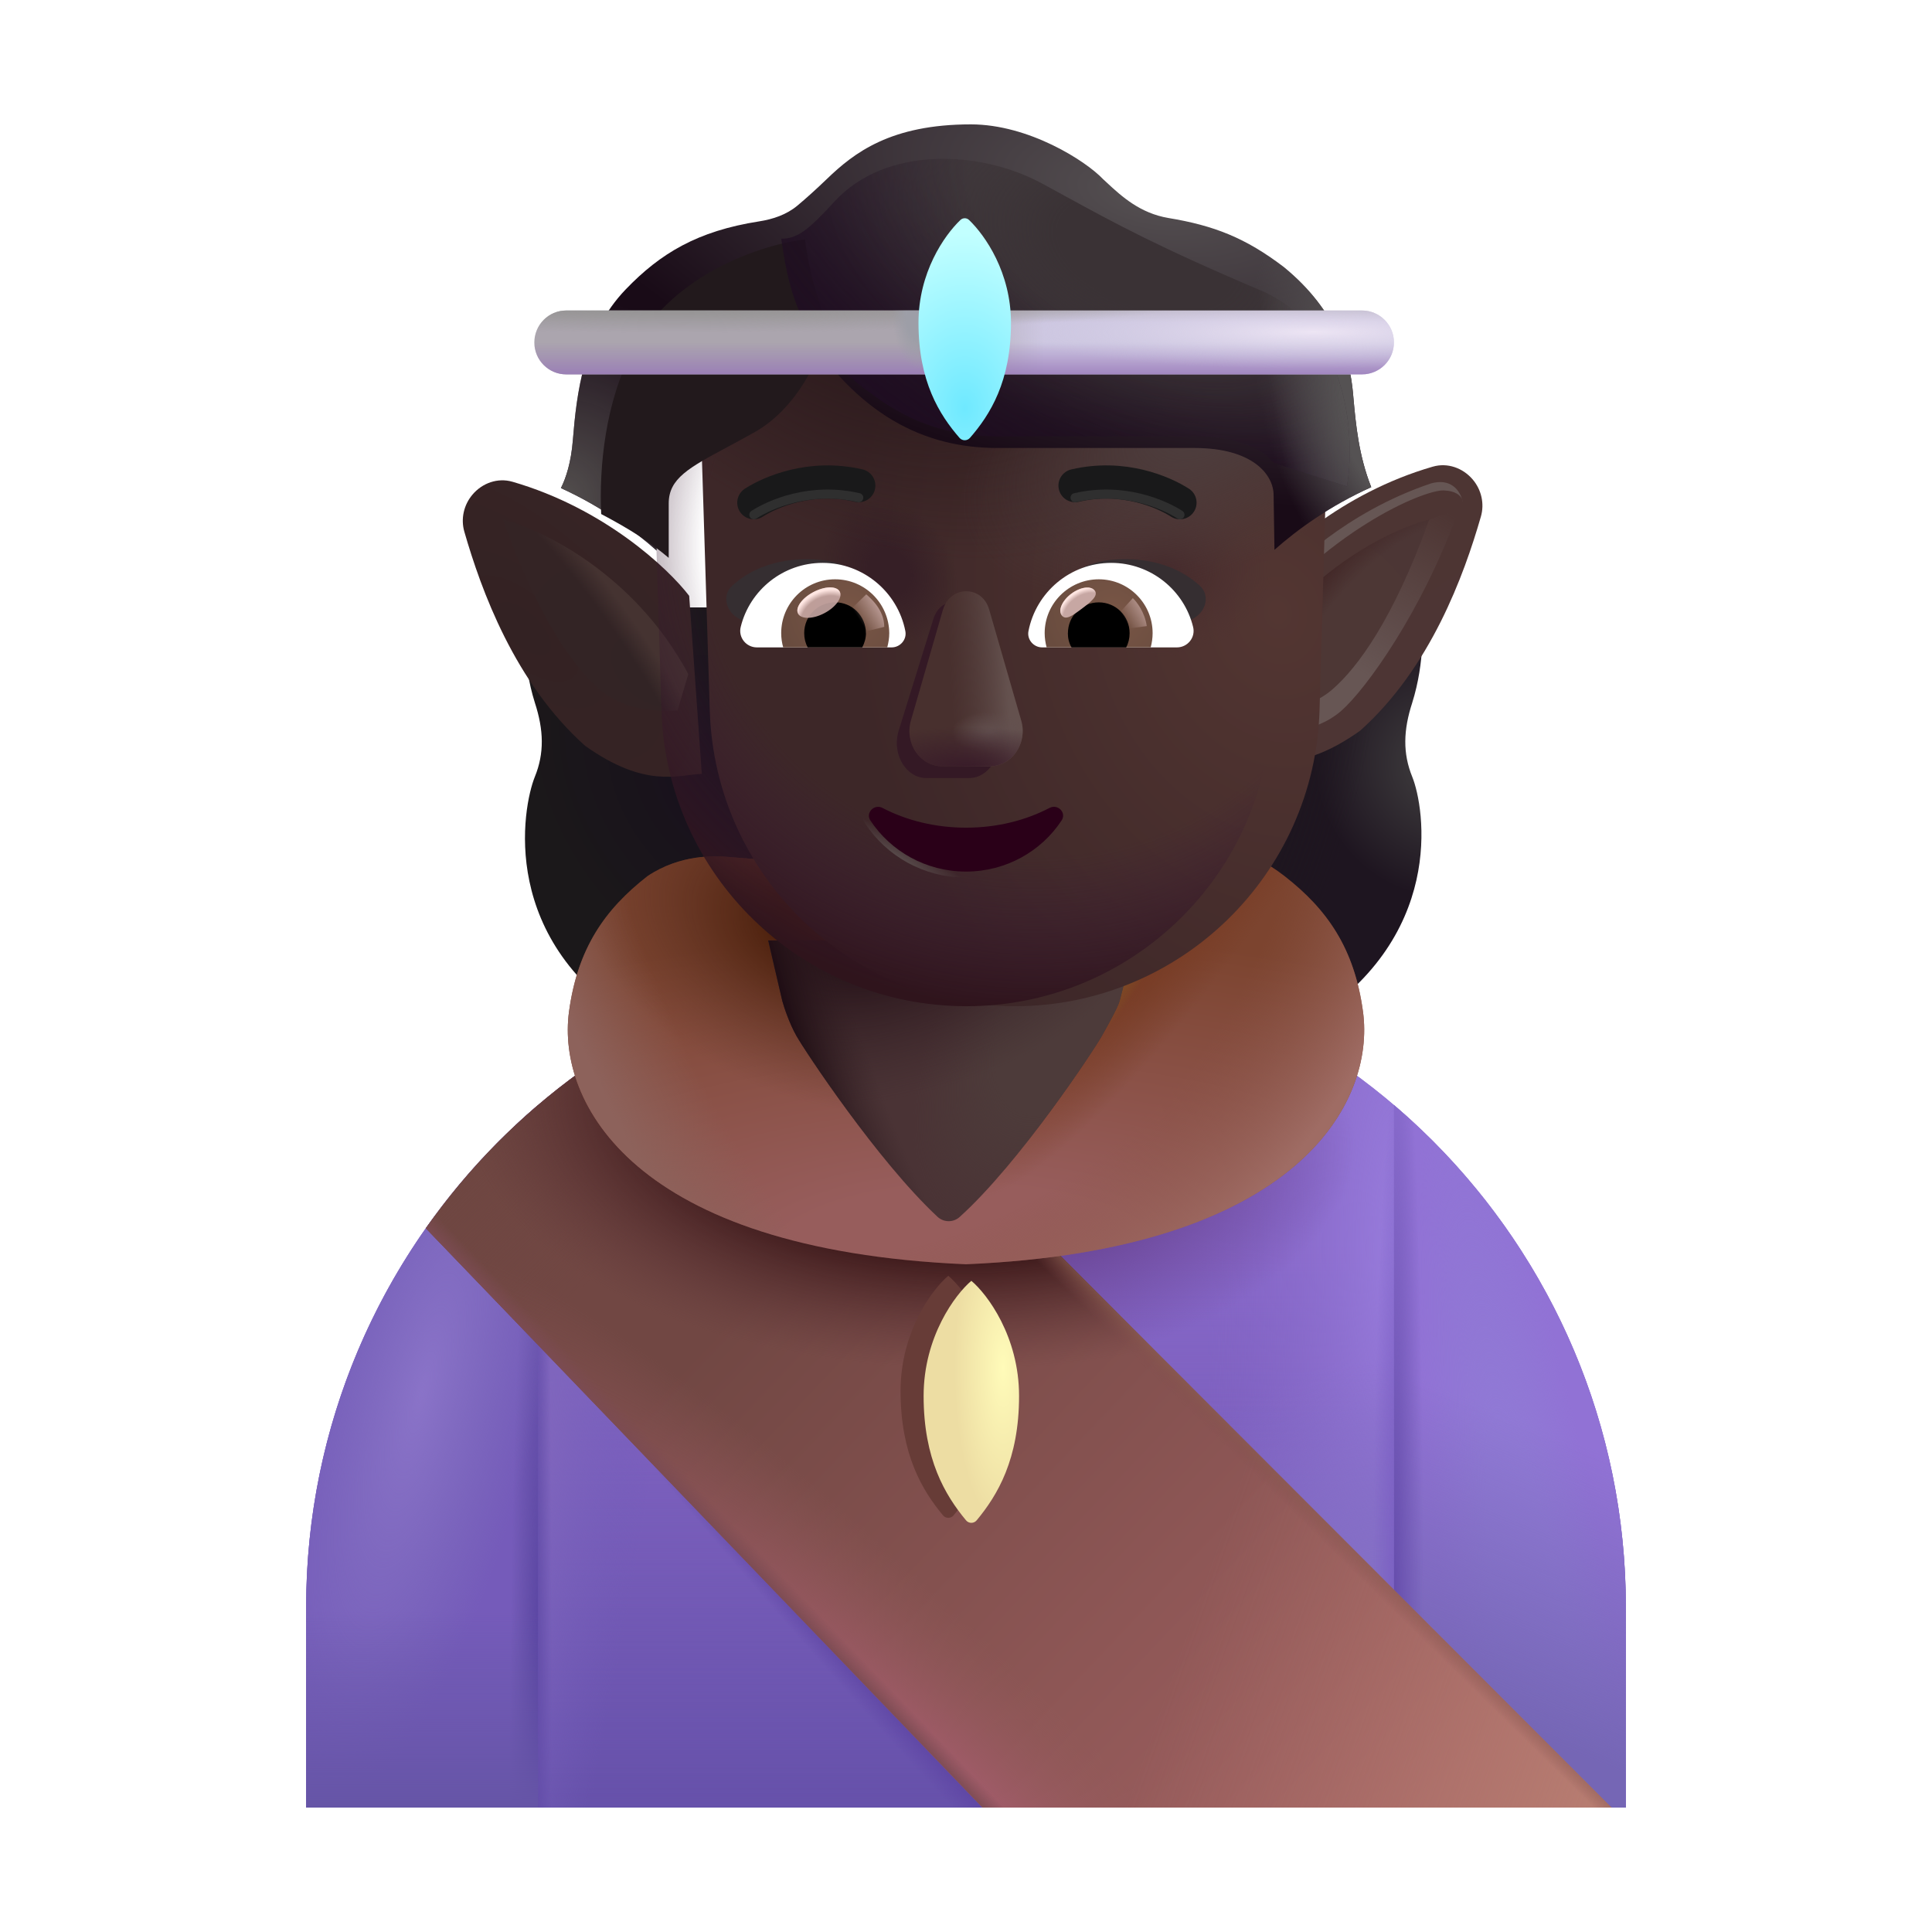 <svg fill="none" height="32" viewBox="0 0 32 32" width="32" xmlns="http://www.w3.org/2000/svg" xmlns:xlink="http://www.w3.org/1999/xlink"><filter id="a" color-interpolation-filters="sRGB" filterUnits="userSpaceOnUse" height="5.008" width="2.581" x="14.415" y="20.631"><feFlood flood-opacity="0" result="BackgroundImageFix"/><feBlend in="SourceGraphic" in2="BackgroundImageFix" mode="normal" result="shape"/><feGaussianBlur result="effect1_foregroundBlur_4002_1364" stdDeviation=".25"/></filter><filter id="b" color-interpolation-filters="sRGB" filterUnits="userSpaceOnUse" height="4.108" width="1.681" x="15.197" y="21.214"><feFlood flood-opacity="0" result="BackgroundImageFix"/><feBlend in="SourceGraphic" in2="BackgroundImageFix" mode="normal" result="shape"/><feColorMatrix in="SourceAlpha" result="hardAlpha" type="matrix" values="0 0 0 0 0 0 0 0 0 0 0 0 0 0 0 0 0 0 127 0"/><feOffset dx=".1" dy="-.1"/><feGaussianBlur stdDeviation=".1"/><feComposite in2="hardAlpha" k2="-1" k3="1" operator="arithmetic"/><feColorMatrix type="matrix" values="0 0 0 0 0.957 0 0 0 0 0.843 0 0 0 0 0.678 0 0 0 1 0"/><feBlend in2="shape" mode="normal" result="effect1_innerShadow_4002_1364"/></filter><filter id="c" color-interpolation-filters="sRGB" filterUnits="userSpaceOnUse" height="6.992" width="6.499" x="8.438" y="10.061"><feFlood flood-opacity="0" result="BackgroundImageFix"/><feBlend in="SourceGraphic" in2="BackgroundImageFix" mode="normal" result="shape"/><feColorMatrix in="SourceAlpha" result="hardAlpha" type="matrix" values="0 0 0 0 0 0 0 0 0 0 0 0 0 0 0 0 0 0 127 0"/><feOffset dx=".25"/><feGaussianBlur stdDeviation=".375"/><feComposite in2="hardAlpha" k2="-1" k3="1" operator="arithmetic"/><feColorMatrix type="matrix" values="0 0 0 0 0.278 0 0 0 0 0.247 0 0 0 0 0.239 0 0 0 1 0"/><feBlend in2="shape" mode="normal" result="effect1_innerShadow_4002_1364"/></filter><filter id="d" color-interpolation-filters="sRGB" filterUnits="userSpaceOnUse" height="5.161" width="4.108" x="20.345" y="7.605"><feFlood flood-opacity="0" result="BackgroundImageFix"/><feBlend in="SourceGraphic" in2="BackgroundImageFix" mode="normal" result="shape"/><feColorMatrix in="SourceAlpha" result="hardAlpha" type="matrix" values="0 0 0 0 0 0 0 0 0 0 0 0 0 0 0 0 0 0 127 0"/><feOffset dx=".15" dy="-.15"/><feGaussianBlur stdDeviation=".125"/><feComposite in2="hardAlpha" k2="-1" k3="1" operator="arithmetic"/><feColorMatrix type="matrix" values="0 0 0 0 0.275 0 0 0 0 0.176 0 0 0 0 0.243 0 0 0 1 0"/><feBlend in2="shape" mode="normal" result="effect1_innerShadow_4002_1364"/><feColorMatrix in="SourceAlpha" result="hardAlpha" type="matrix" values="0 0 0 0 0 0 0 0 0 0 0 0 0 0 0 0 0 0 127 0"/><feOffset dx=".1" dy=".1"/><feGaussianBlur stdDeviation=".2"/><feComposite in2="hardAlpha" k2="-1" k3="1" operator="arithmetic"/><feColorMatrix type="matrix" values="0 0 0 0 0.192 0 0 0 0 0.102 0 0 0 0 0.09 0 0 0 1 0"/><feBlend in2="effect1_innerShadow_4002_1364" mode="normal" result="effect2_innerShadow_4002_1364"/></filter><filter id="e" color-interpolation-filters="sRGB" filterUnits="userSpaceOnUse" height="5.111" width="3.958" x="7.666" y="7.755"><feFlood flood-opacity="0" result="BackgroundImageFix"/><feBlend in="SourceGraphic" in2="BackgroundImageFix" mode="normal" result="shape"/><feColorMatrix in="SourceAlpha" result="hardAlpha" type="matrix" values="0 0 0 0 0 0 0 0 0 0 0 0 0 0 0 0 0 0 127 0"/><feOffset dy=".2"/><feGaussianBlur stdDeviation=".2"/><feComposite in2="hardAlpha" k2="-1" k3="1" operator="arithmetic"/><feColorMatrix type="matrix" values="0 0 0 0 0.282 0 0 0 0 0.204 0 0 0 0 0.212 0 0 0 1 0"/><feBlend in2="shape" mode="normal" result="effect1_innerShadow_4002_1364"/></filter><filter id="f" color-interpolation-filters="sRGB" filterUnits="userSpaceOnUse" height="3.975" width="3.716" x="20.59" y="8.31"><feFlood flood-opacity="0" result="BackgroundImageFix"/><feBlend in="SourceGraphic" in2="BackgroundImageFix" mode="normal" result="shape"/><feGaussianBlur result="effect1_foregroundBlur_4002_1364" stdDeviation=".075"/></filter><filter id="g" color-interpolation-filters="sRGB" filterUnits="userSpaceOnUse" height="2.892" width="3.972" x="20.405" y="7.835"><feFlood flood-opacity="0" result="BackgroundImageFix"/><feBlend in="SourceGraphic" in2="BackgroundImageFix" mode="normal" result="shape"/><feGaussianBlur result="effect1_foregroundBlur_4002_1364" stdDeviation=".075"/></filter><filter id="h" color-interpolation-filters="sRGB" filterUnits="userSpaceOnUse" height="7.279" width="13.191" x="9.404" y="14.062"><feFlood flood-opacity="0" result="BackgroundImageFix"/><feBlend in="SourceGraphic" in2="BackgroundImageFix" mode="normal" result="shape"/><feColorMatrix in="SourceAlpha" result="hardAlpha" type="matrix" values="0 0 0 0 0 0 0 0 0 0 0 0 0 0 0 0 0 0 127 0"/><feOffset dy="-.4"/><feGaussianBlur stdDeviation=".4"/><feComposite in2="hardAlpha" k2="-1" k3="1" operator="arithmetic"/><feColorMatrix type="matrix" values="0 0 0 0 0.475 0 0 0 0 0.243 0 0 0 0 0.267 0 0 0 1 0"/><feBlend in2="shape" mode="normal" result="effect1_innerShadow_4002_1364"/></filter><filter id="i" color-interpolation-filters="sRGB" filterUnits="userSpaceOnUse" height="4.65" width="6.278" x="12.723" y="15.577"><feFlood flood-opacity="0" result="BackgroundImageFix"/><feBlend in="SourceGraphic" in2="BackgroundImageFix" mode="normal" result="shape"/><feColorMatrix in="SourceAlpha" result="hardAlpha" type="matrix" values="0 0 0 0 0 0 0 0 0 0 0 0 0 0 0 0 0 0 127 0"/><feOffset dx="-.2"/><feGaussianBlur stdDeviation=".25"/><feComposite in2="hardAlpha" k2="-1" k3="1" operator="arithmetic"/><feColorMatrix type="matrix" values="0 0 0 0 0.173 0 0 0 0 0.078 0 0 0 0 0.094 0 0 0 1 0"/><feBlend in2="shape" mode="normal" result="effect1_innerShadow_4002_1364"/></filter><filter id="j" color-interpolation-filters="sRGB" filterUnits="userSpaceOnUse" height="12.138" width="10.95" x="10.825" y="4.529"><feFlood flood-opacity="0" result="BackgroundImageFix"/><feBlend in="SourceGraphic" in2="BackgroundImageFix" mode="normal" result="shape"/><feColorMatrix in="SourceAlpha" result="hardAlpha" type="matrix" values="0 0 0 0 0 0 0 0 0 0 0 0 0 0 0 0 0 0 127 0"/><feOffset dx=".8"/><feGaussianBlur stdDeviation=".3"/><feComposite in2="hardAlpha" k2="-1" k3="1" operator="arithmetic"/><feColorMatrix type="matrix" values="0 0 0 0 0.42 0 0 0 0 0.314 0 0 0 0 0.291 0 0 0 1 0"/><feBlend in2="shape" mode="normal" result="effect1_innerShadow_4002_1364"/></filter><filter id="k" color-interpolation-filters="sRGB" filterUnits="userSpaceOnUse" height="5.575" width="4.248" x="9.651" y="3.664"><feFlood flood-opacity="0" result="BackgroundImageFix"/><feBlend in="SourceGraphic" in2="BackgroundImageFix" mode="normal" result="shape"/><feColorMatrix in="SourceAlpha" result="hardAlpha" type="matrix" values="0 0 0 0 0 0 0 0 0 0 0 0 0 0 0 0 0 0 127 0"/><feOffset dx=".2" dy=".2"/><feGaussianBlur stdDeviation=".2"/><feComposite in2="hardAlpha" k2="-1" k3="1" operator="arithmetic"/><feColorMatrix type="matrix" values="0 0 0 0 0.325 0 0 0 0 0.314 0 0 0 0 0.31 0 0 0 1 0"/><feBlend in2="shape" mode="normal" result="effect1_innerShadow_4002_1364"/><feGaussianBlur result="effect2_foregroundBlur_4002_1364" stdDeviation=".05"/></filter><filter id="l" color-interpolation-filters="sRGB" filterUnits="userSpaceOnUse" height="5.825" width="9.815" x="12.74" y="2.231"><feFlood flood-opacity="0" result="BackgroundImageFix"/><feBlend in="SourceGraphic" in2="BackgroundImageFix" mode="normal" result="shape"/><feColorMatrix in="SourceAlpha" result="hardAlpha" type="matrix" values="0 0 0 0 0 0 0 0 0 0 0 0 0 0 0 0 0 0 127 0"/><feOffset dy=".2"/><feGaussianBlur stdDeviation=".15"/><feComposite in2="hardAlpha" k2="-1" k3="1" operator="arithmetic"/><feColorMatrix type="matrix" values="0 0 0 0 0.357 0 0 0 0 0.341 0 0 0 0 0.349 0 0 0 1 0"/><feBlend in2="shape" mode="normal" result="effect1_innerShadow_4002_1364"/><feGaussianBlur result="effect2_foregroundBlur_4002_1364" stdDeviation=".1"/></filter><filter id="m" color-interpolation-filters="sRGB" filterUnits="userSpaceOnUse" height="1.093" width="2.288" x="17.531" y="7.708"><feFlood flood-opacity="0" result="BackgroundImageFix"/><feBlend in="SourceGraphic" in2="BackgroundImageFix" mode="normal" result="shape"/><feColorMatrix in="SourceAlpha" result="hardAlpha" type="matrix" values="0 0 0 0 0 0 0 0 0 0 0 0 0 0 0 0 0 0 127 0"/><feOffset dy="-.2"/><feGaussianBlur stdDeviation=".15"/><feComposite in2="hardAlpha" k2="-1" k3="1" operator="arithmetic"/><feColorMatrix type="matrix" values="0 0 0 0 0.059 0 0 0 0 0.027 0 0 0 0 0.082 0 0 0 1 0"/><feBlend in2="shape" mode="normal" result="effect1_innerShadow_4002_1364"/></filter><filter id="n" color-interpolation-filters="sRGB" filterUnits="userSpaceOnUse" height=".793" width="2.188" x="17.581" y="7.958"><feFlood flood-opacity="0" result="BackgroundImageFix"/><feBlend in="SourceGraphic" in2="BackgroundImageFix" mode="normal" result="shape"/><feGaussianBlur result="effect1_foregroundBlur_4002_1364" stdDeviation=".075"/></filter><filter id="o" color-interpolation-filters="sRGB" filterUnits="userSpaceOnUse" height="1.093" width="2.288" x="12.21" y="7.708"><feFlood flood-opacity="0" result="BackgroundImageFix"/><feBlend in="SourceGraphic" in2="BackgroundImageFix" mode="normal" result="shape"/><feColorMatrix in="SourceAlpha" result="hardAlpha" type="matrix" values="0 0 0 0 0 0 0 0 0 0 0 0 0 0 0 0 0 0 127 0"/><feOffset dy="-.2"/><feGaussianBlur stdDeviation=".15"/><feComposite in2="hardAlpha" k2="-1" k3="1" operator="arithmetic"/><feColorMatrix type="matrix" values="0 0 0 0 0.059 0 0 0 0 0.027 0 0 0 0 0.082 0 0 0 1 0"/><feBlend in2="shape" mode="normal" result="effect1_innerShadow_4002_1364"/></filter><filter id="p" color-interpolation-filters="sRGB" filterUnits="userSpaceOnUse" height=".793" width="2.188" x="12.261" y="7.958"><feFlood flood-opacity="0" result="BackgroundImageFix"/><feBlend in="SourceGraphic" in2="BackgroundImageFix" mode="normal" result="shape"/><feGaussianBlur result="effect1_foregroundBlur_4002_1364" stdDeviation=".075"/></filter><filter id="q" color-interpolation-filters="sRGB" filterUnits="userSpaceOnUse" height="3.9" width="2.687" x="14.354" y="9.488"><feFlood flood-opacity="0" result="BackgroundImageFix"/><feBlend in="SourceGraphic" in2="BackgroundImageFix" mode="normal" result="shape"/><feGaussianBlur result="effect1_foregroundBlur_4002_1364" stdDeviation=".25"/></filter><filter id="r" color-interpolation-filters="sRGB" filterUnits="userSpaceOnUse" height="1.473" width="3.618" x="14.191" y="13.163"><feFlood flood-opacity="0" result="BackgroundImageFix"/><feBlend in="SourceGraphic" in2="BackgroundImageFix" mode="normal" result="shape"/><feGaussianBlur result="effect1_foregroundBlur_4002_1364" stdDeviation=".05"/></filter><filter id="s" color-interpolation-filters="sRGB" filterUnits="userSpaceOnUse" height=".696" width=".787" x="17.463" y="9.632"><feFlood flood-opacity="0" result="BackgroundImageFix"/><feBlend in="SourceGraphic" in2="BackgroundImageFix" mode="normal" result="shape"/><feGaussianBlur result="effect1_foregroundBlur_4002_1364" stdDeviation=".05"/></filter><filter id="t" color-interpolation-filters="sRGB" filterUnits="userSpaceOnUse" height=".913" width=".891" x="18.303" y="9.707"><feFlood flood-opacity="0" result="BackgroundImageFix"/><feBlend in="SourceGraphic" in2="BackgroundImageFix" mode="normal" result="shape"/><feGaussianBlur result="effect1_foregroundBlur_4002_1364" stdDeviation=".1"/></filter><filter id="u" color-interpolation-filters="sRGB" filterUnits="userSpaceOnUse" height="1.04" width=".986" x="13.86" y="9.644"><feFlood flood-opacity="0" result="BackgroundImageFix"/><feBlend in="SourceGraphic" in2="BackgroundImageFix" mode="normal" result="shape"/><feGaussianBlur result="effect1_foregroundBlur_4002_1364" stdDeviation=".1"/></filter><filter id="v" color-interpolation-filters="sRGB" filterUnits="userSpaceOnUse" height=".705" width=".913" x="13.105" y="9.624"><feFlood flood-opacity="0" result="BackgroundImageFix"/><feBlend in="SourceGraphic" in2="BackgroundImageFix" mode="normal" result="shape"/><feGaussianBlur result="effect1_foregroundBlur_4002_1364" stdDeviation=".05"/></filter><linearGradient id="w" gradientUnits="userSpaceOnUse" x1="15.049" x2="15.049" y1="29.939" y2="20.53"><stop offset="0" stop-color="#6651aa"/><stop offset="1" stop-color="#6651aa" stop-opacity="0"/></linearGradient><radialGradient id="x" cx="0" cy="0" gradientTransform="matrix(-3.156 0 0 -14.344 23.142 20.686)" gradientUnits="userSpaceOnUse" r="1"><stop offset="0" stop-color="#987cdc"/><stop offset="1" stop-color="#8666c7" stop-opacity="0"/></radialGradient><radialGradient id="y" cx="0" cy="0" gradientTransform="matrix(-1.25 -3.371 4.507 -1.671 22.736 26.186)" gradientUnits="userSpaceOnUse" r="1"><stop offset="0" stop-color="#846fc5"/><stop offset="1" stop-color="#846fc5" stop-opacity="0"/></radialGradient><radialGradient id="z" cx="0" cy="0" gradientTransform="matrix(.625 2.813 -4.957 1.101 17.452 19.718)" gradientUnits="userSpaceOnUse" r="1"><stop offset=".369" stop-color="#6d499b"/><stop offset="1" stop-color="#6d499b" stop-opacity="0"/></radialGradient><radialGradient id="A" cx="0" cy="0" gradientTransform="matrix(-.578 .516 -7.165 -8.033 14.554 27.46)" gradientUnits="userSpaceOnUse" r="1"><stop offset=".442" stop-color="#5e45a4"/><stop offset="1" stop-color="#5e45a4" stop-opacity="0"/></radialGradient><radialGradient id="B" cx="0" cy="0" gradientTransform="matrix(1.875 .312 -2.813 16.875 8.952 23.999)" gradientUnits="userSpaceOnUse" r="1"><stop offset="0" stop-color="#8066bd"/><stop offset="1" stop-color="#715cb9" stop-opacity="0"/></radialGradient><radialGradient id="C" cx="0" cy="0" gradientTransform="matrix(.313 0 0 13.59 8.827 27.552)" gradientUnits="userSpaceOnUse" r="1"><stop offset=".155" stop-color="#624ca8"/><stop offset="1" stop-color="#624ca8" stop-opacity="0"/></radialGradient><radialGradient id="D" cx="0" cy="0" gradientTransform="matrix(-.506 0 0 -8.831 23.251 26.076)" gradientUnits="userSpaceOnUse" r="1"><stop offset=".083" stop-color="#795dc2"/><stop offset="1" stop-color="#795dc2" stop-opacity="0"/></radialGradient><radialGradient id="E" cx="0" cy="0" gradientTransform="matrix(-.597 0 0 -12.178 9.033 29.939)" gradientUnits="userSpaceOnUse" r="1"><stop offset=".214" stop-color="#5742a1"/><stop offset="1" stop-color="#5b4a9b" stop-opacity="0"/></radialGradient><radialGradient id="F" cx="0" cy="0" gradientTransform="matrix(-1.693 6.878 -1.92 -.473 6.992 23.061)" gradientUnits="userSpaceOnUse" r="1"><stop offset="0" stop-color="#8a73c8"/><stop offset="1" stop-color="#7f70bc" stop-opacity="0"/></radialGradient><linearGradient id="G" gradientUnits="userSpaceOnUse" x1="8.912" x2="8.912" y1="29.939" y2="26.655"><stop offset="0" stop-color="#6655a7"/><stop offset="1" stop-color="#6655a7" stop-opacity="0"/></linearGradient><radialGradient id="H" cx="0" cy="0" gradientTransform="matrix(-1.625 -10.406 1.38 -.216 25.58 28.374)" gradientUnits="userSpaceOnUse" r="1"><stop offset=".455" stop-color="#9079d5"/><stop offset="1" stop-color="#9079d5" stop-opacity="0"/></radialGradient><linearGradient id="I" gradientUnits="userSpaceOnUse" x1="24.142" x2="27.327" y1="29.311" y2="21.436"><stop offset=".116" stop-color="#7566b5"/><stop offset=".679" stop-color="#7566b5" stop-opacity="0"/></linearGradient><radialGradient id="J" cx="0" cy="0" gradientTransform="matrix(.492 0 0 10.875 23.088 26.467)" gradientUnits="userSpaceOnUse" r="1"><stop offset="0" stop-color="#664dad"/><stop offset="1" stop-color="#6951ad" stop-opacity="0"/></radialGradient><linearGradient id="K" gradientUnits="userSpaceOnUse" x1="12.518" x2="22.705" y1="21.28" y2="30.936"><stop offset="0" stop-color="#714743"/><stop offset="1" stop-color="#a16162"/></linearGradient><linearGradient id="L" gradientUnits="userSpaceOnUse" x1="27.198" x2="19.296" y1="30.793" y2="28.026"><stop offset="0" stop-color="#bb8274"/><stop offset="1" stop-color="#b3776e" stop-opacity="0"/></linearGradient><radialGradient id="M" cx="0" cy="0" gradientTransform="matrix(1.622 -1.625 9.061 9.046 15.736 29.78)" gradientUnits="userSpaceOnUse" r="1"><stop offset="0" stop-color="#a85d71"/><stop offset="1" stop-color="#915959" stop-opacity="0"/></radialGradient><radialGradient id="N" cx="0" cy="0" gradientTransform="matrix(-12.25 -13.406 19.469 -17.79 20.486 31.78)" gradientUnits="userSpaceOnUse" r="1"><stop offset=".826" stop-color="#6e4641" stop-opacity="0"/><stop offset="1" stop-color="#6e4641"/></radialGradient><radialGradient id="O" cx="0" cy="0" gradientTransform="matrix(0 4.531 -8.406 0 15.986 18.155)" gradientUnits="userSpaceOnUse" r="1"><stop offset=".612" stop-color="#421d1e"/><stop offset="1" stop-color="#603739" stop-opacity="0"/></radialGradient><linearGradient id="P" gradientUnits="userSpaceOnUse" x1="15.015" x2="15.229" y1="28.674" y2="28.469"><stop offset="0" stop-color="#7b4b52"/><stop offset="1" stop-color="#7b4b52" stop-opacity="0"/></linearGradient><linearGradient id="Q" gradientUnits="userSpaceOnUse" x1="19.002" x2="18.65" y1="21.983" y2="22.342"><stop offset="0" stop-color="#906550"/><stop offset="1" stop-color="#7f4b4c" stop-opacity="0"/></linearGradient><radialGradient id="R" cx="0" cy="0" gradientTransform="matrix(0 2.633 -.812 0 16.517 22.751)" gradientUnits="userSpaceOnUse" r="1"><stop offset="0" stop-color="#fffbb9"/><stop offset="1" stop-color="#eddda3"/></radialGradient><radialGradient id="S" cx="0" cy="0" gradientTransform="matrix(-2.344 1.75 -2.396 -3.209 11.765 12.967)" gradientUnits="userSpaceOnUse" r="1"><stop offset=".168" stop-color="#18111c"/><stop offset="1" stop-color="#1b181a"/></radialGradient><radialGradient id="T" cx="0" cy="0" gradientTransform="matrix(-2.25 .871 -.93 -2.402 23.858 12.686)" gradientUnits="userSpaceOnUse" r="1"><stop offset="0" stop-color="#413f40"/><stop offset=".858" stop-color="#1e1520"/></radialGradient><radialGradient id="U" cx="0" cy="0" gradientTransform="matrix(1.828 .512 -1.434 5.122 20.562 13.046)" gradientUnits="userSpaceOnUse" r="1"><stop offset="0" stop-color="#1d161e"/><stop offset="1" stop-color="#1d161e" stop-opacity="0"/></radialGradient><linearGradient id="V" gradientUnits="userSpaceOnUse" x1="22.015" x2="23.326" y1="9.342" y2="11.358"><stop offset="0" stop-color="#4d3533"/><stop offset="1" stop-color="#4d3534"/></linearGradient><radialGradient id="W" cx="0" cy="0" gradientTransform="matrix(1.47 -1.592 3.402 3.142 8.664 10.211)" gradientUnits="userSpaceOnUse" r="1"><stop offset="0" stop-color="#332223"/><stop offset="1" stop-color="#372425"/></radialGradient><linearGradient id="X" gradientUnits="userSpaceOnUse" x1="20.976" x2="23.354" y1="11.952" y2="8.098"><stop offset=".336" stop-color="#675654"/><stop offset="1" stop-color="#675654" stop-opacity="0"/></linearGradient><radialGradient id="Y" cx="0" cy="0" gradientTransform="matrix(3.422 -4.249 3.002 2.418 20.599 11.99)" gradientUnits="userSpaceOnUse" r="1"><stop offset=".317" stop-color="#4d3735"/><stop offset="1" stop-color="#4c3635"/></radialGradient><radialGradient id="Z" cx="0" cy="0" gradientTransform="matrix(-1.41 -1.147 2.561 -3.147 22.918 10.697)" gradientUnits="userSpaceOnUse" r="1"><stop offset=".599" stop-color="#422727" stop-opacity="0"/><stop offset=".842" stop-color="#422727"/></radialGradient><radialGradient id="aa" cx="0" cy="0" gradientTransform="matrix(-2.476 -1.81 1.176 -1.609 10.803 11.117)" gradientUnits="userSpaceOnUse" r="1"><stop offset="0" stop-color="#322425"/><stop offset="1" stop-color="#342425"/></radialGradient><radialGradient id="ab" cx="0" cy="0" gradientTransform="matrix(1.654 -1.209 4.239 5.799 8.843 10.921)" gradientUnits="userSpaceOnUse" r="1"><stop offset=".659" stop-color="#453331" stop-opacity="0"/><stop offset=".837" stop-color="#453331"/></radialGradient><radialGradient id="ac" cx="0" cy="0" gradientTransform="matrix(0 -5.508 13.851 0 16 21.341)" gradientUnits="userSpaceOnUse" r="1"><stop offset=".234" stop-color="#975d5c"/><stop offset="1" stop-color="#7c442f"/></radialGradient><radialGradient id="ad" cx="0" cy="0" gradientTransform="matrix(-8.438 4.437 -7.035 -13.377 18.765 14.771)" gradientUnits="userSpaceOnUse" r="1"><stop offset=".836" stop-color="#8d625b" stop-opacity="0"/><stop offset="1" stop-color="#8d625b"/></radialGradient><radialGradient id="ae" cx="0" cy="0" gradientTransform="matrix(6.063 6.312 -7.417 7.124 14.452 14.217)" gradientUnits="userSpaceOnUse" r="1"><stop offset=".739" stop-color="#8b5548" stop-opacity="0"/><stop offset="1" stop-color="#9f6c64"/></radialGradient><radialGradient id="af" cx="0" cy="0" gradientTransform="matrix(-3.953 -1.556 1.014 -2.576 13.64 15.842)" gradientUnits="userSpaceOnUse" r="1"><stop offset=".183" stop-color="#4c200c"/><stop offset="1" stop-color="#613528" stop-opacity="0"/></radialGradient><radialGradient id="ag" cx="0" cy="0" gradientTransform="matrix(-4.202 6.094 -1.197 -.825 20.202 14.092)" gradientUnits="userSpaceOnUse" r="1"><stop offset=".447" stop-color="#783c25"/><stop offset="1" stop-color="#783c25" stop-opacity="0"/></radialGradient><radialGradient id="ah" cx="0" cy="0" gradientTransform="matrix(1.039 -1.523 .339 .231 18.398 16.702)" gradientUnits="userSpaceOnUse" r="1"><stop offset=".215" stop-color="#804f24"/><stop offset="1" stop-color="#804f24" stop-opacity="0"/></radialGradient><radialGradient id="ai" cx="0" cy="0" gradientTransform="matrix(-2.365 4.087 -1.863 -1.078 18.327 16.139)" gradientUnits="userSpaceOnUse" r="1"><stop offset=".543" stop-color="#4d3b3a"/><stop offset="1" stop-color="#4d3b3a" stop-opacity="0"/></radialGradient><radialGradient id="aj" cx="0" cy="0" gradientTransform="matrix(.531 2.609 -4.678 .952 14.609 15.577)" gradientUnits="userSpaceOnUse" r="1"><stop offset=".194" stop-color="#29151b"/><stop offset="1" stop-color="#3b262a" stop-opacity="0"/></radialGradient><radialGradient id="ak" cx="0" cy="0" gradientTransform="matrix(-3.863 1.288 -4.003 -12.01 17.243 16.343)" gradientUnits="userSpaceOnUse" r="1"><stop offset=".705" stop-color="#321e22" stop-opacity="0"/><stop offset="1" stop-color="#1a0910"/></radialGradient><radialGradient id="al" cx="0" cy="0" gradientTransform="matrix(-6.875 1.562 -1.933 -8.504 20.358 10.124)" gradientUnits="userSpaceOnUse" r="1"><stop offset="0" stop-color="#533632"/><stop offset="1" stop-color="#3d2728"/></radialGradient><radialGradient id="am" cx="0" cy="0" gradientTransform="matrix(-.781 -1 .811 -.633 13.937 9.452)" gradientUnits="userSpaceOnUse" r="1"><stop offset=".295" stop-color="#361f26"/><stop offset="1" stop-color="#361f26" stop-opacity="0"/></radialGradient><radialGradient id="an" cx="0" cy="0" gradientTransform="matrix(0 -1.453 1.844 0 18.421 9.436)" gradientUnits="userSpaceOnUse" r="1"><stop offset="0" stop-color="#432729"/><stop offset="1" stop-color="#4c3132" stop-opacity="0"/></radialGradient><radialGradient id="ao" cx="0" cy="0" gradientTransform="matrix(5.656 2.876 -1.927 3.789 13.546 4.529)" gradientUnits="userSpaceOnUse" r="1"><stop offset=".043" stop-color="#271619"/><stop offset="1" stop-color="#271619" stop-opacity="0"/></radialGradient><radialGradient id="ap" cx="0" cy="0" gradientTransform="matrix(-3.984 2.094 -1.13 -2.151 19.28 6.905)" gradientUnits="userSpaceOnUse" r="1"><stop offset=".141" stop-color="#4d3d3d"/><stop offset="1" stop-color="#4d3d3d" stop-opacity="0"/></radialGradient><radialGradient id="aq" cx="0" cy="0" gradientTransform="matrix(-1.077 7.574 -8.031 -1.142 17.077 9.092)" gradientUnits="userSpaceOnUse" r="1"><stop offset=".667" stop-color="#3d1b37" stop-opacity="0"/><stop offset="1" stop-color="#2f141c"/></radialGradient><radialGradient id="ar" cx="0" cy="0" gradientTransform="matrix(-1.031 4.656 -10.561 -2.339 19 3.249)" gradientUnits="userSpaceOnUse" r="1"><stop offset="0" stop-color="#555052"/><stop offset="1" stop-color="#190b17"/></radialGradient><radialGradient id="as" cx="0" cy="0" gradientTransform="matrix(-1.937 .656 -1.248 -3.684 23.031 6.889)" gradientUnits="userSpaceOnUse" r="1"><stop offset=".407" stop-color="#555253"/><stop offset="1" stop-color="#555253" stop-opacity="0"/></radialGradient><radialGradient id="at" cx="0" cy="0" gradientTransform="matrix(.758 -3.328 2.926 .666 9.289 8.327)" gradientUnits="userSpaceOnUse" r="1"><stop offset="0" stop-color="#54504f"/><stop offset="1" stop-color="#54504f" stop-opacity="0"/></radialGradient><radialGradient id="au" cx="0" cy="0" gradientTransform="matrix(-1.031 3.065 -5.294 -1.781 18.983 3.965)" gradientUnits="userSpaceOnUse" r="1"><stop offset=".271" stop-color="#3a3235"/><stop offset="1" stop-color="#3a3235" stop-opacity="0"/></radialGradient><radialGradient id="av" cx="0" cy="0" gradientTransform="matrix(-2.562 4.141 -7.503 -4.644 18.608 3.715)" gradientUnits="userSpaceOnUse" r="1"><stop offset=".325" stop-color="#1f0d22" stop-opacity="0"/><stop offset="1" stop-color="#1f0d22"/></radialGradient><radialGradient id="aw" cx="0" cy="0" gradientTransform="matrix(-1.231 .234 -.916 -4.813 22.355 6.514)" gradientUnits="userSpaceOnUse" r="1"><stop offset=".076" stop-color="#555253"/><stop offset="1" stop-color="#555253" stop-opacity="0"/></radialGradient><linearGradient id="ax" gradientUnits="userSpaceOnUse" x1="15.58" x2="17.299" y1="5.672" y2="5.672"><stop offset="0" stop-color="#aba5ae"/><stop offset="1" stop-color="#cdc7e1"/></linearGradient><linearGradient id="ay" gradientUnits="userSpaceOnUse" x1="15.644" x2="15.644" y1="6.329" y2="5.672"><stop offset="0" stop-color="#9777b8"/><stop offset="1" stop-color="#9777b8" stop-opacity="0"/></linearGradient><linearGradient id="az" gradientUnits="userSpaceOnUse" x1="15.969" x2="15.969" y1="4.756" y2="5.342"><stop offset="0" stop-color="#a29b98"/><stop offset="1" stop-color="#a29b98" stop-opacity="0"/></linearGradient><radialGradient id="aA" cx="0" cy="0" gradientTransform="matrix(-5.094 0 0 -.609 21.768 5.499)" gradientUnits="userSpaceOnUse" r="1"><stop offset="0" stop-color="#ede5f4"/><stop offset="1" stop-color="#cfc9e2" stop-opacity="0"/></radialGradient><radialGradient id="aB" cx="0" cy="0" gradientTransform="matrix(0 .547 -8.719 0 11.174 4.967)" gradientUnits="userSpaceOnUse" r="1"><stop offset=".257" stop-color="#949393"/><stop offset="1" stop-color="#949393" stop-opacity="0"/></radialGradient><radialGradient id="aC" cx="0" cy="0" gradientTransform="matrix(0 .93 -.453 0 15.229 5.186)" gradientUnits="userSpaceOnUse" r="1"><stop offset=".487" stop-color="#9d9ea7"/><stop offset="1" stop-color="#9d9ea7" stop-opacity="0"/></radialGradient><radialGradient id="aD" cx="0" cy="0" gradientTransform="matrix(0 -2.906 2.055 0 15.979 6.764)" gradientUnits="userSpaceOnUse" r="1"><stop offset="0" stop-color="#6fe9ff"/><stop offset="1" stop-color="#c2ffff"/></radialGradient><linearGradient id="aE" gradientUnits="userSpaceOnUse" x1="16.684" x2="15.738" y1="11.187" y2="11.242"><stop offset="0" stop-color="#64514e"/><stop offset="1" stop-color="#56403e" stop-opacity="0"/></linearGradient><radialGradient id="aF" cx="0" cy="0" gradientTransform="matrix(0 -.344 .638 0 16.398 12.133)" gradientUnits="userSpaceOnUse" r="1"><stop offset="0" stop-color="#62504f"/><stop offset="1" stop-color="#62504f" stop-opacity="0"/></radialGradient><radialGradient id="aG" cx="0" cy="0" gradientTransform="matrix(0 -.654 2.304 0 16 12.692)" gradientUnits="userSpaceOnUse" r="1"><stop offset="0" stop-color="#391c29"/><stop offset="1" stop-color="#391c29" stop-opacity="0"/></radialGradient><radialGradient id="aH" cx="0" cy="0" gradientTransform="matrix(.172 -.303 1.424 .809 14.827 14.202)" gradientUnits="userSpaceOnUse" r="1"><stop offset=".062" stop-color="#584b4b"/><stop offset="1" stop-color="#584b4b" stop-opacity="0"/></radialGradient><linearGradient id="aI"><stop offset="0" stop-color="#795646"/><stop offset="1" stop-color="#694c3f"/></linearGradient><radialGradient id="aJ" cx="0" cy="0" gradientTransform="matrix(-.678 .873 -.959 -.744 18.445 10.159)" gradientUnits="userSpaceOnUse" r="1" xlink:href="#aI"/><linearGradient id="aK"><stop offset=".766" stop-color="#ffe6e2" stop-opacity="0"/><stop offset=".966" stop-color="#ffe6e2"/></linearGradient><radialGradient id="aL" cx="0" cy="0" gradientTransform="matrix(-.232 -.299 .411 -.319 17.969 10.156)" gradientUnits="userSpaceOnUse" r="1" xlink:href="#aK"/><linearGradient id="aM"><stop offset="0" stop-color="#b4948d"/><stop offset="1" stop-color="#b4948d" stop-opacity="0"/></linearGradient><linearGradient id="aN" gradientUnits="userSpaceOnUse" x1="18.975" x2="18.661" xlink:href="#aM" y1="10.126" y2="10.319"/><radialGradient id="aO" cx="0" cy="0" gradientTransform="matrix(-.678 .873 -.959 -.744 14.08 10.159)" gradientUnits="userSpaceOnUse" r="1" xlink:href="#aI"/><linearGradient id="aP" gradientUnits="userSpaceOnUse" x1="14.576" x2="14.263" xlink:href="#aM" y1="10.126" y2="10.319"/><radialGradient id="aQ" cx="0" cy="0" gradientTransform="matrix(-.008 -.494 .594 -.009 13.546 10.291)" gradientUnits="userSpaceOnUse" r="1" xlink:href="#aK"/><path d="m5.071 26.621c0-6.036 4.893-10.928 10.929-10.928s10.929 4.893 10.929 10.928v3.318h-21.857z" fill="#8868c9"/><path d="m5.071 26.621c0-6.036 4.893-10.928 10.929-10.928s10.929 4.893 10.929 10.928v3.318h-21.857z" fill="url(#w)"/><path d="m5.071 26.621c0-6.036 4.893-10.928 10.929-10.928s10.929 4.893 10.929 10.928v3.318h-21.857z" fill="url(#x)"/><path d="m5.071 26.621c0-6.036 4.893-10.928 10.929-10.928s10.929 4.893 10.929 10.928v3.318h-21.857z" fill="url(#y)"/><path d="m5.071 26.621c0-6.036 4.893-10.928 10.929-10.928s10.929 4.893 10.929 10.928v3.318h-21.857z" fill="url(#z)"/><path d="m5.071 26.621c0-6.036 4.893-10.928 10.929-10.928s10.929 4.893 10.929 10.928v3.318h-21.857z" fill="url(#A)"/><path d="m5.071 26.621c0-6.036 4.893-10.928 10.929-10.928s10.929 4.893 10.929 10.928v3.318h-21.857z" fill="url(#B)"/><path d="m5.071 26.621c0-6.036 4.893-10.928 10.929-10.928s10.929 4.893 10.929 10.928v3.318h-21.857z" fill="url(#C)"/><path d="m5.071 26.621c0-6.036 4.893-10.928 10.929-10.928s10.929 4.893 10.929 10.928v3.318h-21.857z" fill="url(#D)"/><path d="m8.912 18.302c-2.35 2.005-3.841 4.987-3.841 8.319v3.318h3.841z" fill="#755bba"/><path d="m8.912 18.302c-2.35 2.005-3.841 4.987-3.841 8.319v3.318h3.841z" fill="url(#E)"/><path d="m8.912 18.302c-2.35 2.005-3.841 4.987-3.841 8.319v3.318h3.841z" fill="url(#F)"/><path d="m8.912 18.302c-2.35 2.005-3.841 4.987-3.841 8.319v3.318h3.841z" fill="url(#G)"/><path d="m23.088 18.302c2.35 2.005 3.841 4.987 3.841 8.319v3.318h-3.841z" fill="#9172d5"/><path d="m23.088 18.302c2.35 2.005 3.841 4.987 3.841 8.319v3.318h-3.841z" fill="url(#H)"/><path d="m23.088 18.302c2.35 2.005 3.841 4.987 3.841 8.319v3.318h-3.841z" fill="url(#I)"/><path d="m23.088 18.302c2.35 2.005 3.841 4.987 3.841 8.319v3.318h-3.841z" fill="url(#J)"/><path d="m16.274 29.939-9.221-9.595c1.403-1.996 3.457-3.502 5.854-4.208l13.784 13.803z" fill="url(#K)"/><path d="m16.274 29.939-9.221-9.595c1.403-1.996 3.457-3.502 5.854-4.208l13.784 13.803z" fill="url(#L)"/><path d="m16.274 29.939-9.221-9.595c1.403-1.996 3.457-3.502 5.854-4.208l13.784 13.803z" fill="url(#M)"/><path d="m16.274 29.939-9.221-9.595c1.403-1.996 3.457-3.502 5.854-4.208l13.784 13.803z" fill="url(#N)"/><path d="m16.274 29.939-9.221-9.595c1.403-1.996 3.457-3.502 5.854-4.208l13.784 13.803z" fill="url(#O)"/><path d="m16.274 29.939-9.221-9.595c1.403-1.996 3.457-3.502 5.854-4.208l13.784 13.803z" fill="url(#P)"/><path d="m16.274 29.939-9.221-9.595c1.403-1.996 3.457-3.502 5.854-4.208l13.784 13.803z" fill="url(#Q)"/><g filter="url(#a)"><path d="m15.706 21.131c.264.221.791.924.791 1.907-0 1.053-.359 1.646-.702 2.06-.046.056-.131.056-.177 0-.343-.414-.702-1.007-.702-2.06-0-.983.527-1.685.791-1.907z" fill="#673c37"/></g><g filter="url(#b)"><path d="m15.988 21.314c.264.221.791.924.791 1.907 0 1.053-.359 1.646-.702 2.06-.046.056-.131.056-.177 0-.343-.414-.702-1.007-.702-2.06-0-.983.527-1.685.791-1.907z" fill="url(#R)"/></g><g filter="url(#c)"><path d="m8.609 11.639c-.212-.675-.182-1.333-.141-1.578h6.219v6.992l-4.312-.039c-2.391-1.406-1.969-3.648-1.766-4.149.158-.388.148-.773 0-1.226z" fill="url(#S)"/></g><path d="m23.391 11.639c.212-.675.182-1.333.141-1.578h-6.219v6.992l4.276-.066c2.383-1.426 2.005-3.621 1.802-4.121-.158-.388-.148-.773 0-1.226z" fill="url(#T)"/><path d="m23.391 11.639c.212-.675.182-1.333.141-1.578h-6.219v6.992l4.276-.066c2.383-1.426 2.005-3.621 1.802-4.121-.158-.388-.148-.773 0-1.226z" fill="url(#U)"/><g filter="url(#d)"><path d="m23.482 7.779c-1.524.441-2.582 1.437-2.928 1.89l-.209 2.949c.399.018.939.243 1.934-.466 1.165-1.042 1.72-2.577 1.999-3.545.062-.215.009-.445-.135-.615-.163-.192-.419-.283-.66-.213z" fill="url(#V)"/></g><g filter="url(#e)"><path d="m8.487 7.779c1.524.441 2.582 1.437 2.928 1.89l.209 2.949c-.399.018-.939.243-1.934-.466-1.165-1.042-1.72-2.577-1.999-3.545-.062-.215-.009-.445.135-.615.162-.192.419-.283.66-.213z" fill="url(#W)"/></g><g filter="url(#f)"><path d="m20.74 11.524c.904-1.683 2.424-2.885 3.416-3.065-.598 1.663-1.531 2.957-1.941 3.315-.44.384-1.057.369-1.294.355z" fill="url(#X)"/></g><path d="m20.599 11.165c.904-1.683 2.446-2.402 3.074-2.56-.598 1.662-1.19 2.452-1.6 2.81-.44.384-1.057.369-1.294.355z" fill="url(#Y)"/><path d="m20.599 11.165c.904-1.683 2.446-2.402 3.074-2.56-.598 1.662-1.19 2.452-1.6 2.81-.44.384-1.057.369-1.294.355z" fill="url(#Z)"/><path d="m11.401 11.165c-.904-1.683-2.446-2.402-3.074-2.56.598 1.662 1.19 2.452 1.6 2.81.44.384 1.057.369 1.294.355z" fill="url(#aa)"/><path d="m11.401 11.165c-.904-1.683-2.446-2.402-3.074-2.56.598 1.662 1.19 2.452 1.6 2.81.44.384 1.057.369 1.294.355z" fill="url(#ab)"/><g filter="url(#g)"><path d="m20.977 9.342c.05.083.176.233.289.164.141-.086.977-1.008 2.438-1.5.323-.089.467.113.512.261.009.019.012.037.012.051-.003-.016-.006-.033-.012-.051-.028-.063-.112-.139-.308-.144-.32-.008-1.938.641-3.352 2.453z" fill="#665654"/></g><g filter="url(#h)"><path d="m12.127 14.599c-.289-.031-.859-.05-1.402.312-.703.547-1.16 1.195-1.301 2.25-.198 1.482 1.045 3.944 6.574 4.179l.002 0.0.002 0c5.529-.235 6.772-2.698 6.574-4.18-.141-1.055-.598-1.703-1.301-2.25-.605-.471-1.102-.469-1.391-.438l-3.884.437z" fill="url(#ac)"/><path d="m12.127 14.599c-.289-.031-.859-.05-1.402.312-.703.547-1.16 1.195-1.301 2.25-.198 1.482 1.045 3.944 6.574 4.179l.002 0.0.002 0c5.529-.235 6.772-2.698 6.574-4.18-.141-1.055-.598-1.703-1.301-2.25-.605-.471-1.102-.469-1.391-.438l-3.884.437z" fill="url(#ad)"/><path d="m12.127 14.599c-.289-.031-.859-.05-1.402.312-.703.547-1.16 1.195-1.301 2.25-.198 1.482 1.045 3.944 6.574 4.179l.002 0.0.002 0c5.529-.235 6.772-2.698 6.574-4.18-.141-1.055-.598-1.703-1.301-2.25-.605-.471-1.102-.469-1.391-.438l-3.884.437z" fill="url(#ae)"/><path d="m12.127 14.599c-.289-.031-.859-.05-1.402.312-.703.547-1.16 1.195-1.301 2.25-.198 1.482 1.045 3.944 6.574 4.179l.002 0.0.002 0c5.529-.235 6.772-2.698 6.574-4.18-.141-1.055-.598-1.703-1.301-2.25-.605-.471-1.102-.469-1.391-.438l-3.884.437z" fill="url(#af)"/><path d="m12.127 14.599c-.289-.031-.859-.05-1.402.312-.703.547-1.16 1.195-1.301 2.25-.198 1.482 1.045 3.944 6.574 4.179l.002 0.0.002 0c5.529-.235 6.772-2.698 6.574-4.18-.141-1.055-.598-1.703-1.301-2.25-.605-.471-1.102-.469-1.391-.438l-3.884.437z" fill="url(#ag)"/><path d="m12.127 14.599c-.289-.031-.859-.05-1.402.312-.703.547-1.16 1.195-1.301 2.25-.198 1.482 1.045 3.944 6.574 4.179l.002 0.0.002 0c5.529-.235 6.772-2.698 6.574-4.18-.141-1.055-.598-1.703-1.301-2.25-.605-.471-1.102-.469-1.391-.438l-3.884.437z" fill="url(#ah)"/></g><g filter="url(#i)"><path d="m12.924 15.577.233 1c.029.107.117.372.233.578.136.243 1.341 2.067 2.336 2.997.104.098.264.1.37.004.991-.897 2.22-2.758 2.356-3.001.116-.206.264-.471.293-.578l.258-1z" fill="#4a3335"/><path d="m12.924 15.577.233 1c.029.107.117.372.233.578.136.243 1.341 2.067 2.336 2.997.104.098.264.1.37.004.991-.897 2.22-2.758 2.356-3.001.116-.206.264-.471.293-.578l.258-1z" fill="url(#ai)"/><path d="m12.924 15.577.233 1c.029.107.117.372.233.578.136.243 1.341 2.067 2.336 2.997.104.098.264.1.37.004.991-.897 2.22-2.758 2.356-3.001.116-.206.264-.471.293-.578l.258-1z" fill="url(#aj)"/><path d="m12.924 15.577.233 1c.029.107.117.372.233.578.136.243 1.341 2.067 2.336 2.997.104.098.264.1.37.004.991-.897 2.22-2.758 2.356-3.001.116-.206.264-.471.293-.578l.258-1z" fill="url(#ak)"/></g><g filter="url(#j)"><path d="m10.827 7.622c-.053-1.693 1.305-3.094 2.998-3.094h4.35c1.69 0 3.047 1.396 2.999 3.085l-.118 4.144c-.077 2.733-2.316 4.909-5.05 4.909-2.729 0-4.965-2.167-5.05-4.895z" fill="url(#al)"/><path d="m10.827 7.622c-.053-1.693 1.305-3.094 2.998-3.094h4.35c1.69 0 3.047 1.396 2.999 3.085l-.118 4.144c-.077 2.733-2.316 4.909-5.05 4.909-2.729 0-4.965-2.167-5.05-4.895z" fill="url(#am)"/><path d="m10.827 7.622c-.053-1.693 1.305-3.094 2.998-3.094h4.35c1.69 0 3.047 1.396 2.999 3.085l-.118 4.144c-.077 2.733-2.316 4.909-5.05 4.909-2.729 0-4.965-2.167-5.05-4.895z" fill="url(#an)"/><path d="m10.827 7.622c-.053-1.693 1.305-3.094 2.998-3.094h4.35c1.69 0 3.047 1.396 2.999 3.085l-.118 4.144c-.077 2.733-2.316 4.909-5.05 4.909-2.729 0-4.965-2.167-5.05-4.895z" fill="url(#ao)"/><path d="m10.827 7.622c-.053-1.693 1.305-3.094 2.998-3.094h4.35c1.69 0 3.047 1.396 2.999 3.085l-.118 4.144c-.077 2.733-2.316 4.909-5.05 4.909-2.729 0-4.965-2.167-5.05-4.895z" fill="url(#ap)"/></g><path d="m10.827 7.622c-.053-1.693 1.305-3.094 2.998-3.094h4.35c1.69 0 3.047 1.396 2.999 3.085l-.118 4.144c-.077 2.733-2.316 4.909-5.05 4.909-2.729 0-4.965-2.167-5.05-4.895z" fill="url(#aq)"/><path d="m9.289 8.083c.666.305 1.205.695 1.587 1.037v-.902c0-.412.314-.591.916-.934l.005-.003c.127-.072.266-.152.419-.243.653-.389.952-1.315 1.004-1.727.969 1.59 2.113 2.109 3.297 2.109h3.266c.975 0 1.312.449 1.312.781l.014.906c.387-.343.931-.735 1.603-1.038-.208-.523-.256-1.047-.295-1.478l-.008-.09c-.051-.544-.25-1.344-1.145-2.078-.633-.484-1.16-.688-1.91-.812-.472-.079-.778-.361-1.014-.579-.025-.023-.048-.045-.071-.066-.286-.302-1.23-.906-2.188-.906-1.328 0-1.934.469-2.387.906-.186.179-.353.328-.487.44-.18.15-.404.225-.635.261-1.018.159-1.634.528-2.209 1.127-.699.727-.812 1.719-.875 2.5-.029.363-.112.62-.196.788z" fill="url(#ar)"/><path d="m9.289 8.083c.666.305 1.205.695 1.587 1.037v-.902c0-.412.314-.591.916-.934l.005-.003c.127-.072.266-.152.419-.243.653-.389.952-1.315 1.004-1.727.969 1.59 2.113 2.109 3.297 2.109h3.266c.975 0 1.312.449 1.312.781l.014.906c.387-.343.931-.735 1.603-1.038-.208-.523-.256-1.047-.295-1.478l-.008-.09c-.051-.544-.25-1.344-1.145-2.078-.633-.484-1.16-.688-1.91-.812-.472-.079-.778-.361-1.014-.579-.025-.023-.048-.045-.071-.066-.286-.302-1.23-.906-2.188-.906-1.328 0-1.934.469-2.387.906-.186.179-.353.328-.487.44-.18.15-.404.225-.635.261-1.018.159-1.634.528-2.209 1.127-.699.727-.812 1.719-.875 2.5-.029.363-.112.62-.196.788z" fill="url(#as)"/><path d="m9.289 8.083c.666.305 1.205.695 1.587 1.037v-.902c0-.412.314-.591.916-.934l.005-.003c.127-.072.266-.152.419-.243.653-.389.952-1.315 1.004-1.727.969 1.59 2.113 2.109 3.297 2.109h3.266c.975 0 1.312.449 1.312.781l.014.906c.387-.343.931-.735 1.603-1.038-.208-.523-.256-1.047-.295-1.478l-.008-.09c-.051-.544-.25-1.344-1.145-2.078-.633-.484-1.16-.688-1.91-.812-.472-.079-.778-.361-1.014-.579-.025-.023-.048-.045-.071-.066-.286-.302-1.23-.906-2.188-.906-1.328 0-1.934.469-2.387.906-.186.179-.353.328-.487.44-.18.15-.404.225-.635.261-1.018.159-1.634.528-2.209 1.127-.699.727-.812 1.719-.875 2.5-.029.363-.112.62-.196.788z" fill="url(#at)"/><g filter="url(#k)"><path d="m13.698 5.67c-.004-.009-.008-.019-.012-.028-.185-.447-.464-1.118-.552-1.877-.669.078-2.174.547-2.837 1.797-.482.909-.573 1.988-.54 2.752.489.258.81.466 1.119.726v-.902c0-.412.333-.591.973-.934l.005-.003c.135-.072.283-.152.445-.243.694-.389 1.096-1.235 1.151-1.646.082.126.165.246.248.359z" fill="#22191c"/></g><g filter="url(#l)"><path d="m21.093 7.466 1.215.39c.138-.747.062-2.562-1.383-3.227-1.728-.731-2.453-1.127-3.292-1.586-.121-.066-.243-.133-.372-.203-1.023-.555-2.588-.628-3.438.297-.438.477-.617.617-.883.617.163 1.19.457 1.865 1.673 2.695.611.417 1.258.579 1.917.579h3.266c.656 0 1.126.203 1.296.438z" fill="url(#au)"/><path d="m21.093 7.466 1.215.39c.138-.747.062-2.562-1.383-3.227-1.728-.731-2.453-1.127-3.292-1.586-.121-.066-.243-.133-.372-.203-1.023-.555-2.588-.628-3.438.297-.438.477-.617.617-.883.617.163 1.19.457 1.865 1.673 2.695.611.417 1.258.579 1.917.579h3.266c.656 0 1.126.203 1.296.438z" fill="url(#av)"/><path d="m21.093 7.466 1.215.39c.138-.747.062-2.562-1.383-3.227-1.728-.731-2.453-1.127-3.292-1.586-.121-.066-.243-.133-.372-.203-1.023-.555-2.588-.628-3.438.297-.438.477-.617.617-.883.617.163 1.19.457 1.865 1.673 2.695.611.417 1.258.579 1.917.579h3.266c.656 0 1.126.203 1.296.438z" fill="url(#aw)"/></g><path d="m8.85 5.672c0-.292.237-.529.529-.529h13.18c.292 0 .529.237.529.529 0 .292-.237.529-.529.529h-13.18c-.292 0-.529-.237-.529-.529z" fill="url(#ax)"/><path d="m8.85 5.672c0-.292.237-.529.529-.529h13.18c.292 0 .529.237.529.529 0 .292-.237.529-.529.529h-13.18c-.292 0-.529-.237-.529-.529z" fill="url(#ay)"/><path d="m8.85 5.672c0-.292.237-.529.529-.529h13.18c.292 0 .529.237.529.529 0 .292-.237.529-.529.529h-13.18c-.292 0-.529-.237-.529-.529z" fill="url(#az)"/><path d="m8.85 5.672c0-.292.237-.529.529-.529h13.18c.292 0 .529.237.529.529 0 .292-.237.529-.529.529h-13.18c-.292 0-.529-.237-.529-.529z" fill="url(#aA)"/><path d="m8.85 5.672c0-.292.237-.529.529-.529h13.18c.292 0 .529.237.529.529 0 .292-.237.529-.529.529h-13.18c-.292 0-.529-.237-.529-.529z" fill="url(#aB)"/><path d="m8.85 5.672c0-.292.237-.529.529-.529h13.18c.292 0 .529.237.529.529 0 .292-.237.529-.529.529h-13.18c-.292 0-.529-.237-.529-.529z" fill="url(#aC)"/><path d="m15.907 3.644c.041-.039.103-.039.144 0 .268.257.694.871.694 1.702-0.0.974-.346 1.523-.679 1.906-.046.053-.128.053-.174 0-.332-.383-.679-.932-.679-1.906 0-.831.425-1.445.694-1.702z" fill="url(#aD)"/><g filter="url(#m)"><path d="m19.544 8.526c-.274-.176-.941-.469-1.738-.283" stroke="#19191a" stroke-linecap="round" stroke-width=".55"/></g><g filter="url(#n)"><path d="m19.544 8.526c-.274-.176-.941-.469-1.738-.283" stroke="#2f2f2f" stroke-linecap="round" stroke-width=".15"/></g><g filter="url(#o)"><path d="m12.486 8.526c.273-.176.941-.469 1.738-.283" stroke="#19191a" stroke-linecap="round" stroke-width=".55"/></g><g filter="url(#p)"><path d="m12.486 8.526c.273-.176.941-.469 1.738-.283" stroke="#2f2f2f" stroke-linecap="round" stroke-width=".15"/></g><g filter="url(#q)"><path d="m15.447 10.293-.571 1.838c-.097.378.137.756.468.756h.707c.331 0 .565-.384.468-.756l-.478-1.838c-.102-.407-.487-.407-.594 0z" fill="#341925"/></g><path d="m15.618 10.098-.531 1.838c-.108.378.152.756.521.756h.786c.369 0 .629-.384.521-.756l-.531-1.838c-.114-.407-.645-.407-.765 0z" fill="#48302e"/><path d="m15.618 10.098-.531 1.838c-.108.378.152.756.521.756h.786c.369 0 .629-.384.521-.756l-.531-1.838c-.114-.407-.645-.407-.765 0z" fill="url(#aE)"/><path d="m15.618 10.098-.531 1.838c-.108.378.152.756.521.756h.786c.369 0 .629-.384.521-.756l-.531-1.838c-.114-.407-.645-.407-.765 0z" fill="url(#aF)"/><path d="m15.618 10.098-.531 1.838c-.108.378.152.756.521.756h.786c.369 0 .629-.384.521-.756l-.531-1.838c-.114-.407-.645-.407-.765 0z" fill="url(#aG)"/><g filter="url(#r)"><path d="m16 13.709c-.507 0-.985-.119-1.385-.328-.137-.07-.284.085-.198.209.335.508.918.846 1.583.846s1.248-.338 1.583-.846c.086-.129-.061-.279-.198-.209-.401.209-.873.328-1.385.328z" stroke="url(#aH)" stroke-width=".2"/></g><path d="m16 13.709c-.507 0-.985-.119-1.385-.328-.137-.07-.284.085-.198.209.335.508.918.846 1.583.846s1.248-.338 1.583-.846c.086-.129-.061-.279-.198-.209-.401.209-.873.328-1.385.328z" fill="#2a0018"/><path d="m18.345 9.28c-.397.05-.741.302-.863.422l1.777.848.526-.317c.195-.117.256-.378.088-.531-.481-.439-1.116-.474-1.529-.422z" fill="#352e31"/><path d="m13.655 9.28c.397.05.741.302.863.422l-1.777.848-.526-.317c-.195-.117-.256-.378-.088-.531.481-.439 1.116-.474 1.529-.422z" fill="#352e31"/><path d="m18.406 9.323c.653 0 1.205.45 1.355 1.059.045.174-.089.341-.268.341h-2.231c-.142 0-.256-.13-.227-.272.126-.641.69-1.128 1.371-1.128z" fill="#fff"/><path d="m18.199 9.595c.495 0 .892.402.892.892 0 .081-.012.162-.032.235h-1.724c-.02-.077-.032-.154-.032-.235 0-.491.402-.892.896-.892z" fill="url(#aJ)"/><path d="m17.688 10.488c0-.284.227-.511.511-.511.284 0 .511.227.511.511 0 .085-.02.166-.057.235h-.905c-.041-.069-.061-.15-.061-.235z" fill="#000"/><g filter="url(#s)"><path d="m18.133 9.784c.064.085-.069.189-.22.302-.151.113-.263.193-.327.107-.064-.085.007-.246.158-.359.151-.113.325-.136.389-.051z" fill="#c7a7a3"/><path d="m18.133 9.784c.064.085-.069.189-.22.302-.151.113-.263.193-.327.107-.064-.085.007-.246.158-.359.151-.113.325-.136.389-.051z" fill="url(#aL)"/></g><g filter="url(#t)"><path d="m18.994 10.37c-.033-.231-.168-.405-.231-.463l-.26.285.117.228z" fill="url(#aN)"/></g><path d="m13.624 9.323c-.653 0-1.205.45-1.355 1.059-.045.174.089.341.268.341h2.231c.142 0 .256-.13.227-.272-.126-.641-.694-1.128-1.371-1.128z" fill="#fff"/><path d="m13.831 9.595c-.495 0-.892.402-.892.892 0 .081.012.162.033.235h1.724c.02-.077.033-.154.033-.235-.004-.491-.402-.892-.897-.892z" fill="url(#aO)"/><path d="m14.342 10.487c0-.284-.227-.511-.511-.511s-.511.227-.511.511c0 .085.02.166.057.235h.905c.036-.069.061-.15.061-.235z" fill="#000"/><g filter="url(#u)"><path d="m14.646 10.383c0-.288-.234-.481-.298-.539l-.288.279.177.361z" fill="url(#aP)"/></g><g filter="url(#v)"><ellipse cx="13.561" cy="9.976" fill="#c7a7a3" fill-opacity=".9" rx=".39" ry=".197" transform="matrix(.884 -.468 .468 .884 -3.093 7.509)"/><ellipse cx="13.561" cy="9.976" fill="url(#aQ)" rx=".39" ry=".197" transform="matrix(.884 -.468 .468 .884 -3.093 7.509)"/></g></svg>